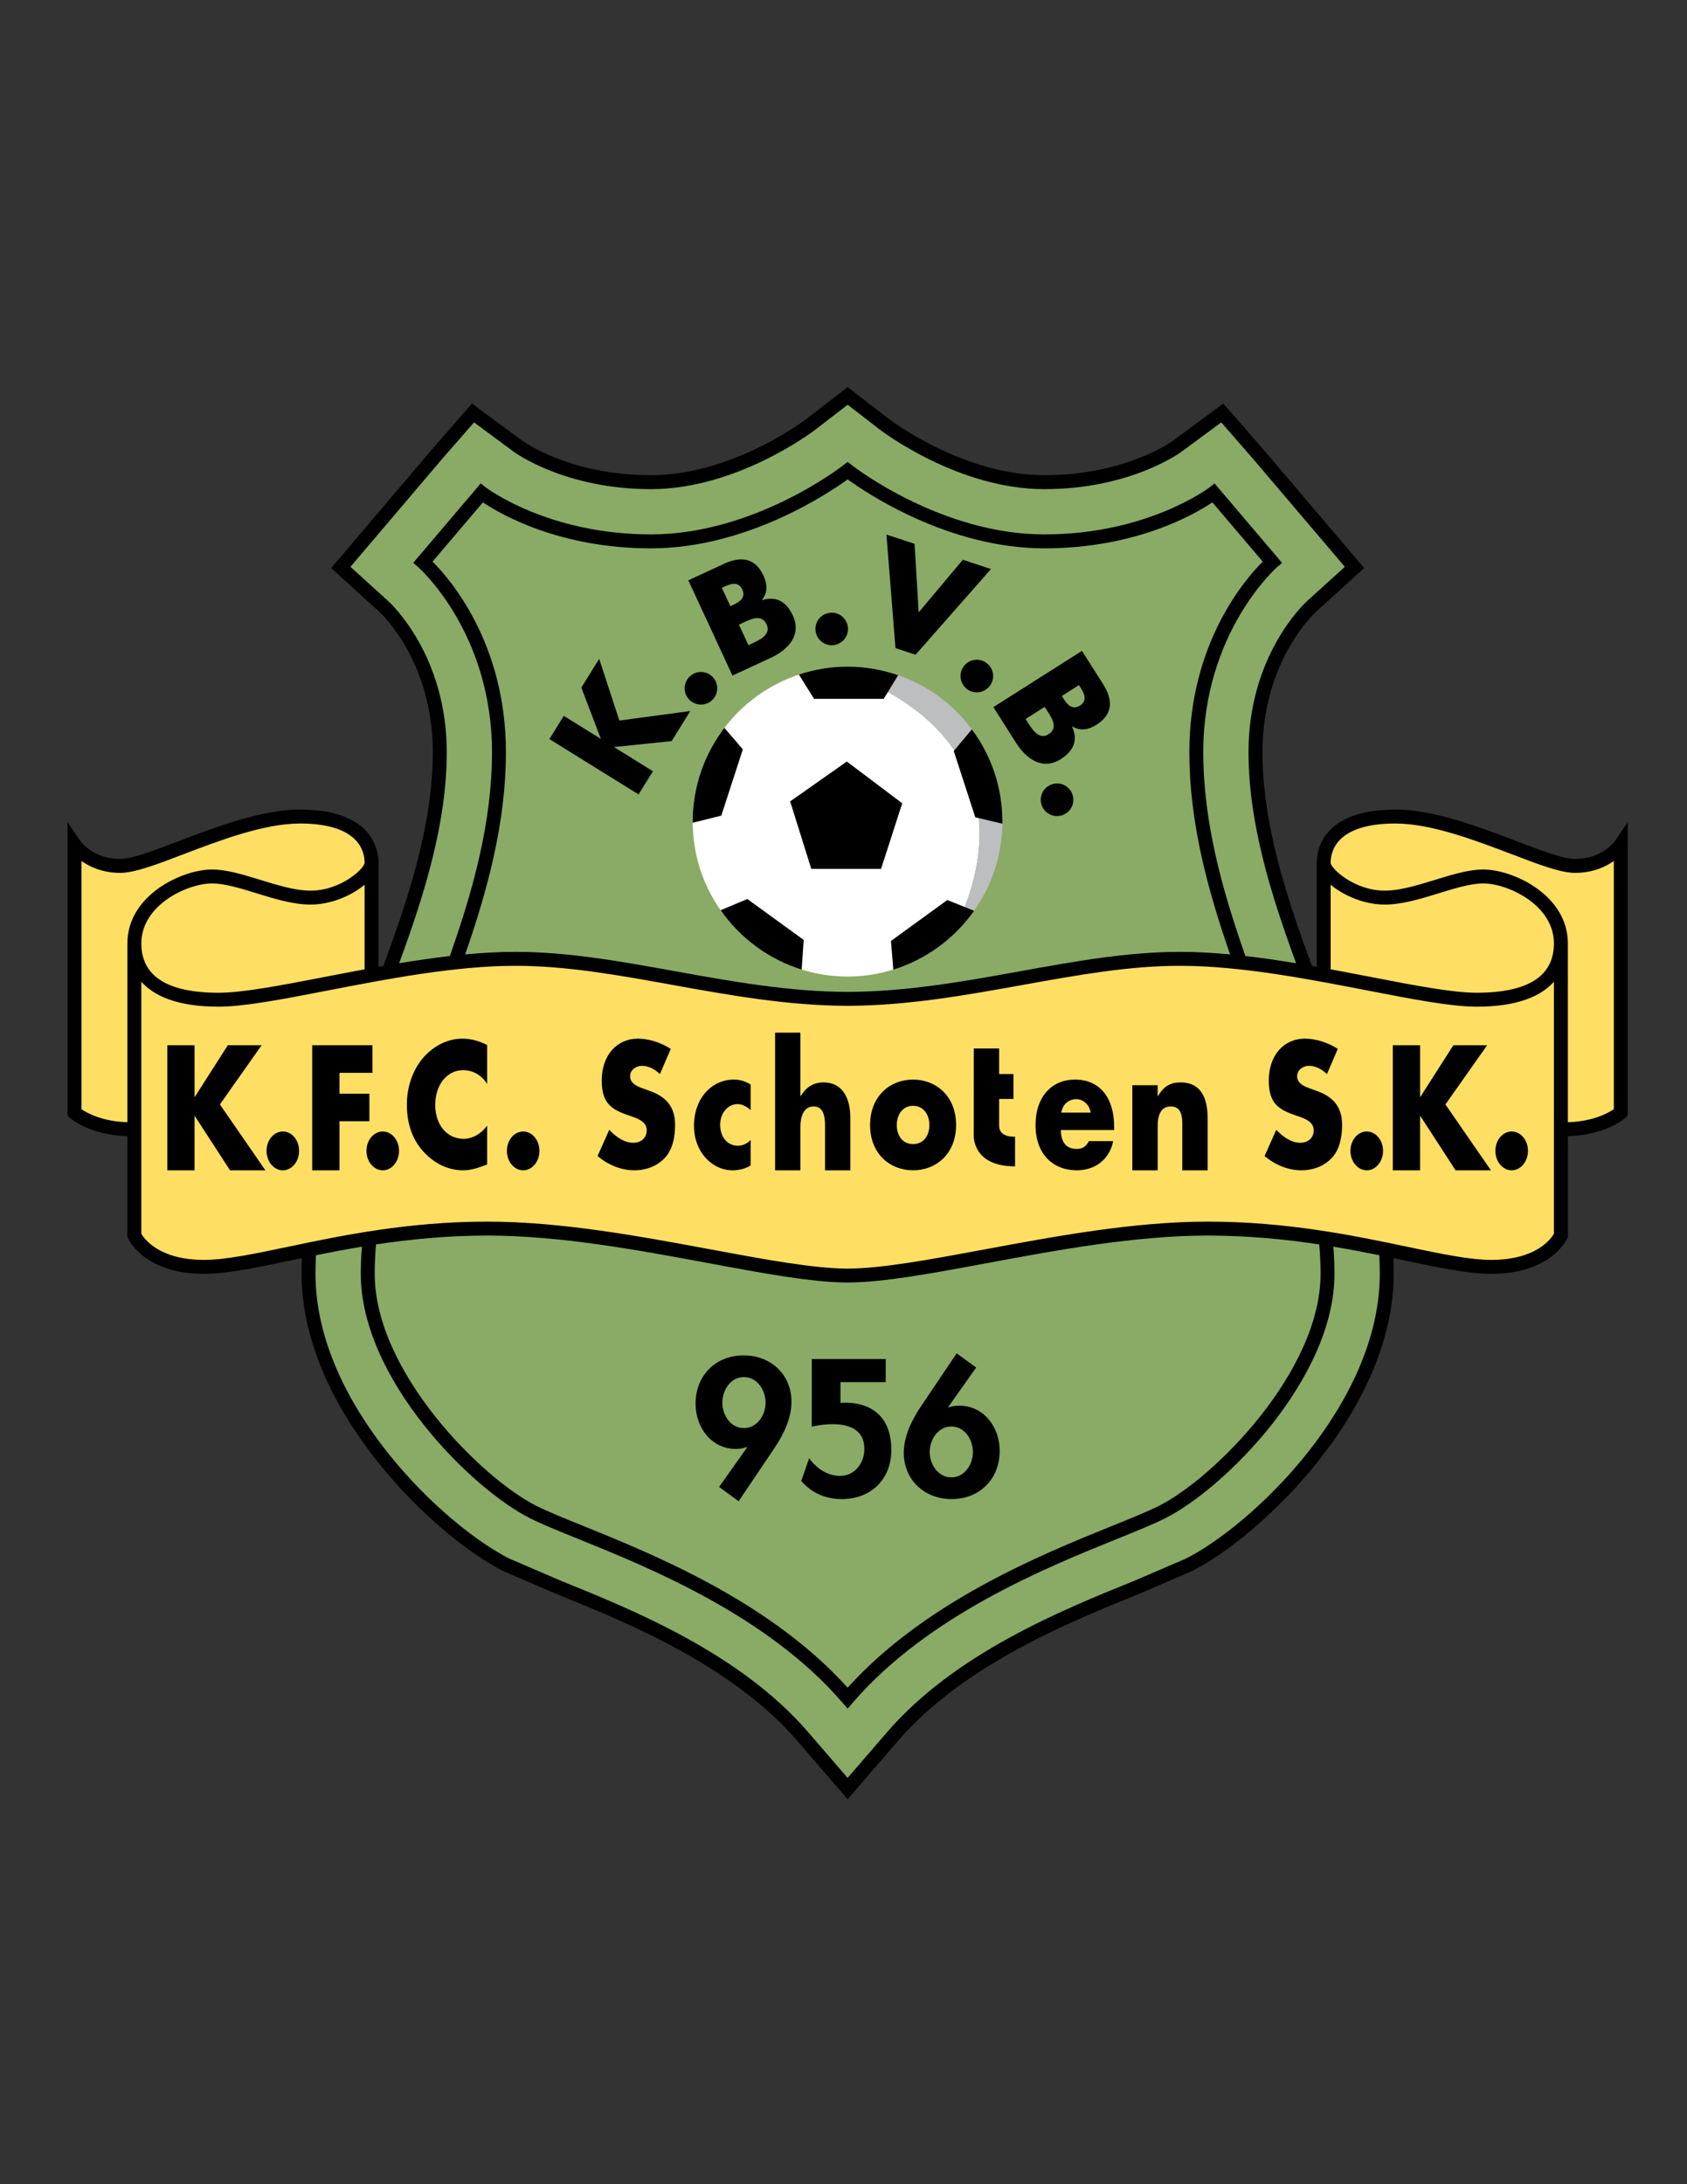 <?xml version="1.0" encoding="iso-8859-1"?>
<!-- Generator: Adobe Illustrator 24.0.1, SVG Export Plug-In . SVG Version: 6.00 Build 0)  -->
<svg version="1.1" id="Layer_1" xmlns="http://www.w3.org/2000/svg" xmlns:xlink="http://www.w3.org/1999/xlink" x="0px" y="0px"
	 viewBox="0 0 612 792" style="enable-background:new 0 0 612 792;" xml:space="preserve">
<rect x="0" y="0" width="612" height="792" fill="#333333" stroke="none"/>
<path d="M590.495,298.169l-4.615,6.722c-0.175,0.268-4.601,6.564-14.512,6.564c-4.308,0-12.59-3.165-21.363-6.504
	c-13.323-5.081-29.883-11.394-43.83-11.394c-26.433,0-28.489,14.746-28.489,19.266v37.741c-0.579-0.104-1.159-0.204-1.739-0.306
	c-9.52-25.653-17.961-51.842-17.961-77.531c0-32.886,18.69-50.232,19.478-50.948l15.602-14.155l1.81-1.64l-1.579-1.855
	c0,0-34.759-40.901-34.787-40.929l-13.199-15.122l-1.529-1.749l-1.87,1.381l-16.138,11.92c-0.7,0.525-17.485,12.675-46.911,12.675
	c-29.439,0-55.548-19.737-56.646-20.574c0.006,0.003-13.188-10.188-13.188-10.188l-1.527-1.17l-1.527,1.17
	c0,0-13.194,10.191-13.188,10.188c-1.098,0.838-27.208,20.574-56.646,20.574c-29.425,0-46.211-12.151-46.911-12.675l-16.138-11.92
	l-1.87-1.381l-1.529,1.749l-13.199,15.122c-0.028,0.028-34.788,40.929-34.788,40.929l-1.579,1.855l1.81,1.64l15.602,14.155
	c0.788,0.716,19.479,18.063,19.479,50.948c0,25.69-8.442,51.878-17.961,77.531c-0.58,0.102-1.161,0.202-1.739,0.306v-37.741
	c0-4.52-2.056-19.266-28.489-19.266c-13.947,0-30.507,6.313-43.83,11.394c-8.772,3.339-17.055,6.504-21.362,6.504
	c-9.911,0-14.337-6.295-14.512-6.564l-4.615-6.722c-0.005-0.011-0.005,8.135-0.005,8.135v97.136v1.106l0.813,0.755
	c0.28,0.262,7.13,6.292,20.906,6.671v36.049v0.538l0.219,0.488c0.239,0.523,6.004,12.855,27.578,12.855
	c8.25,0,18.443-2.136,31.358-4.843c1.36-0.284,2.75-0.575,4.158-0.867c-0.077,1.896-0.122,3.795-0.122,5.698
	c0,49.72,48.613,95.52,73.404,107.907c0.129,0.065,19.026,8.176,19.026,8.176c25.371,10.261,63.63,25.735,87.502,53.393
	l16.239,18.822l1.919,2.219l1.919-2.219l16.239-18.822c23.872-27.657,62.131-43.132,87.502-53.393c0,0,18.897-8.11,19.026-8.176
	c24.791-12.388,73.404-58.188,73.404-107.907c0-1.903-0.045-3.802-0.122-5.698c1.408,0.292,2.797,0.583,4.158,0.867
	c12.914,2.707,23.108,4.843,31.358,4.843c21.574,0,27.339-12.332,27.578-12.855l0.22-0.488v-0.538v-36.049
	c13.776-0.379,20.626-6.409,20.906-6.671l0.813-0.755v-1.106v-97.136C590.5,306.304,590.5,298.158,590.495,298.169z"/>
<path style="fill:#89AB65;" d="M178.484,272.727c0-43.327-26.419-66.765-26.683-66.998l-1.899-1.625l1.622-1.916l21.302-25.056
	l1.562-1.839l1.902,1.482c0.228,0.165,22.425,17.002,59.848,17.002c37.129,0,68.493-24.063,69.811-25.09l1.551-1.194l1.551,1.194
	c1.318,1.027,32.682,25.09,69.81,25.09c37.422,0,59.62-16.837,59.848-17.002l1.902-1.482l1.562,1.839l21.302,25.056l1.622,1.916
	l-1.899,1.625c-0.264,0.233-26.683,23.671-26.683,66.998c0,25.349,6.833,49.953,15.293,73.935c6.118,0.703,12.28,1.606,18.394,2.616
	c-9.259-25.213-17.272-50.958-17.272-76.551c0-35.096,20.286-53.905,21.147-54.688l13.791-12.509l-33.184-39.031
	c0.019,0.017-8.19-9.375-11.651-13.345l-14.257,10.545c-0.749,0.557-18.842,13.668-49.914,13.668
	c-31.127,0-58.57-20.743-59.724-21.623c-0.003-0.003-8.147-6.3-11.638-8.984c-3.491,2.684-11.635,8.981-11.638,8.984
	c-1.153,0.881-28.596,21.623-59.724,21.623c-31.072,0-49.165-13.11-49.914-13.668l-14.257-10.545
	c-3.462,3.97-11.67,13.362-11.651,13.345l-33.184,39.031l13.791,12.509c0.862,0.782,21.147,19.592,21.147,54.688
	c0,25.593-8.013,51.338-17.272,76.551c6.114-1.01,12.276-1.913,18.394-2.616C171.651,322.68,178.484,298.075,178.484,272.727z"/>
<path style="fill:#89AB65;" d="M484.116,461.89c0,38.052-40.053,77.977-61.525,88.699c-4.33,2.17-10.452,4.635-17.529,7.501
	c-25.585,10.356-68.394,27.673-95.648,59.246l-1.914,2.218l-1.914-2.218c-27.254-31.573-70.063-48.89-95.648-59.246
	c-7.078-2.866-13.2-5.331-17.529-7.501c-21.472-10.723-61.525-50.647-61.525-88.699c0-3.285,0.144-6.566,0.403-9.846
	c-5.852,0.975-11.407,2.038-16.662,3.103c-0.112,2.245-0.175,4.492-0.175,6.743c0,47.546,46.769,91.474,70.485,103.339
	c0,0,18.903,8.12,18.854,8.093c25.769,10.416,64.709,26.169,89.366,54.739L307.5,644.67l14.345-16.609
	c24.657-28.57,63.597-44.323,89.366-54.739c-0.049,0.027,18.854-8.093,18.854-8.093c23.717-11.865,70.485-55.793,70.485-103.339
	c0-2.251-0.063-4.498-0.175-6.743c-5.255-1.064-10.81-2.128-16.662-3.103C483.972,455.323,484.116,458.604,484.116,461.89z"/>
<path style="fill:#89AB65;" d="M244.948,352.183c20.257,3.654,41.192,7.437,62.552,7.481c21.36-0.045,42.295-3.827,62.552-7.481
	c20.033-3.616,38.966-7.031,57.966-7.031c5.929,0,12.041,0.343,18.232,0.925c-8.239-23.687-14.783-48.044-14.783-73.35
	c0-39.509,20.33-62.82,26.614-69.084l-18.266-21.486c-6.309,4.239-27.657,16.679-60.954,16.679
	c-34.688,0-64.416-19.976-71.362-25.005c-6.946,5.029-36.674,25.005-71.362,25.005c-33.296,0-54.645-12.439-60.954-16.679
	l-18.266,21.486c6.284,6.264,26.614,29.575,26.614,69.084c0,25.306-6.544,49.663-14.783,73.35
	c6.191-0.582,12.303-0.925,18.232-0.925C205.982,345.151,224.915,348.566,244.948,352.183z"/>
<path style="fill:#89AB65;" d="M358.008,458.02c-20.104,3.733-37.464,6.963-50.508,7.039c-13.044-0.076-30.403-3.306-50.508-7.039
	c-25.228-4.689-53.827-9.999-80.103-9.999c-14.702,0-28.197,1.35-40.475,3.209c-0.316,3.557-0.484,7.11-0.484,10.66
	c0,35.477,38.804,74.22,58.735,84.187c4.146,2.07,10.189,4.513,17.173,7.342c25.428,10.284,67.572,27.388,95.661,58.548
	c28.088-31.16,70.233-48.264,95.661-58.548c6.984-2.829,13.027-5.271,17.173-7.342c19.932-9.967,58.735-48.71,58.735-84.187
	c0-3.55-0.169-7.103-0.484-10.66c-12.278-1.858-25.773-3.209-40.475-3.209C411.835,448.021,383.235,453.331,358.008,458.02z"/>
<path style="fill:#FFDF63;" d="M76.872,315.284c5.337,0,11.297,1.834,17.6,3.78c6.222,1.908,12.648,3.89,18.186,3.89
	c11.031,0,19.616-8.079,19.616-10.132c0-4.27-2.29-14.217-23.449-14.217c-13.019,0-29.104,6.137-42.032,11.053
	c-10.01,3.837-17.927,6.848-23.16,6.848c-6.4,0-11.028-2.141-14.087-4.313v89.983c1.902,1.337,7.396,4.467,16.673,4.746v-64.829
	C46.219,324.493,66.167,315.284,76.872,315.284z"/>
<path style="fill:#FFDF63;" d="M92.992,323.885c-5.933-1.831-11.542-3.549-16.121-3.549c-8.69,0-25.595,7.682-25.595,21.758
	c0,11.868,9.417,17.883,28,17.883c8.841,0,22.576-2.66,38.499-5.737c4.714-0.917,9.568-1.848,14.498-2.762v-30.681
	c-4.747,3.978-12.209,7.21-19.616,7.21C106.357,328.007,99.562,325.909,92.992,323.885z"/>
<path style="fill:#FFDF63;" d="M535.724,365.026c-9.315,0-23.289-2.696-39.457-5.835c-21.769-4.22-46.419-8.985-68.249-8.985
	c-18.548,0-37.264,3.374-57.066,6.948c-20.471,3.682-41.637,7.508-63.452,7.559c-21.815-0.051-42.981-3.877-63.452-7.559
	c-19.802-3.574-38.518-6.948-57.066-6.948c-21.829,0-46.48,4.766-68.249,8.985c-16.168,3.139-30.142,5.835-39.457,5.835
	c-15.165,0-23.492-4.007-28-9.036v91.393c1.095,1.877,6.52,9.461,22.74,9.461c7.723,0,18.194-2.185,30.323-4.728
	c19.456-4.08,43.663-9.153,72.55-9.153c26.744,0,55.579,5.363,81.028,10.098c19.869,3.689,37.028,6.869,49.583,6.951
	c12.555-0.082,29.714-3.262,49.582-6.951c25.45-4.734,54.285-10.098,81.028-10.098c28.887,0,53.093,5.073,72.55,9.153
	c12.129,2.543,22.601,4.728,30.323,4.728c16.22,0,21.645-7.584,22.74-9.461V355.99C559.216,361.02,550.89,365.026,535.724,365.026z"
	/>
<path style="fill:#FFDF63;" d="M571.368,316.506c-5.233,0-13.151-3.011-23.161-6.848c-12.928-4.916-29.014-11.053-42.032-11.053
	c-21.159,0-23.449,9.947-23.449,14.217c0,2.053,8.585,10.132,19.616,10.132c5.538,0,11.964-1.982,18.186-3.89
	c6.303-1.946,12.263-3.78,17.601-3.78c10.704,0,30.652,9.209,30.652,26.81v64.829c9.277-0.279,14.77-3.409,16.673-4.746v-89.983
	C582.396,314.365,577.767,316.506,571.368,316.506z"/>
<path style="fill:#FFDF63;" d="M538.129,320.336c-4.579,0-10.189,1.718-16.121,3.549c-6.57,2.024-13.365,4.122-19.666,4.122
	c-7.407,0-14.869-3.232-19.616-7.21v30.681c4.931,0.914,9.785,1.845,14.499,2.762c15.924,3.077,29.659,5.737,38.499,5.737
	c18.583,0,28-6.015,28-17.883C563.724,328.017,546.818,320.336,538.129,320.336z"/>
<path d="M269.866,499.333c4.851,0,7.871,4.799,7.871,9.263c0,4.465-3.02,9.246-7.871,9.246c-4.863,0-7.817-4.781-7.817-9.246
	C262.049,504.132,265.003,499.333,269.866,499.333z M267.955,544.368l13.132-19.503c3.212-4.783,6.037-10.63,6.037-16.533
	c0-9.987-7.549-16.867-17.321-16.867c-10.178,0-17.466,7.274-17.466,17.521c0,8.533,5.639,16.412,14.707,16.412
	c1.375,0,2.759-0.264,3.862-0.726l0.137,0.132l-10.17,14.371L267.955,544.368z"/>
<path d="M304.895,501.178l0.014,7.544c0,0,18.444-2.466,18.444,17.066c0,10.635-7.418,17.789-17.983,17.789
	c-5.844,0-10.833-2.168-14.702-6.562l2.88-8.273c2.569,3.673,6.638,6.43,11.166,6.43c5.377,0,8.856-4.656,8.856-9.774
	c0-13.009-19.1-8.071-19.1-8.071l0.03-24.55h26.817v8.401H304.895z"/>
<path d="M345.14,535.704c-4.854,0-7.876-4.794-7.876-9.197c0-4.464,3.022-9.257,7.876-9.257c4.854,0,7.802,4.793,7.802,9.257
	C352.942,530.91,349.994,535.704,345.14,535.704z M347.048,490.734l-13.132,19.497c-3.212,4.789-6.042,10.636-6.042,16.54
	c0,9.903,7.552,16.806,17.33,16.806c10.169,0,17.461-7.286,17.461-17.454c0-8.544-5.642-16.419-14.702-16.419
	c-1.373,0-2.759,0.198-3.876,0.653l-0.119-0.126l10.158-14.369L347.048,490.734z"/>
<path d="M210.897,249.323l6.468-10.419l7.322,22.372l25.736-3.457l-6.76,10.902l-20.76,2.145l-0.063,0.085l14.029,8.706
	l-5.216,8.404l-32.341-20.069l5.213-8.413l13.348,8.283l0.055-0.087L210.897,249.323z"/>
<path d="M258.628,245.575c2.2,2.375,2.082,6.128-0.335,8.346c-2.402,2.222-6.156,2.038-8.344-0.331
	c-2.23-2.414-2.075-6.121,0.327-8.347C252.693,243.014,256.41,243.168,258.628,245.575z"/>
<path d="M268.07,226.517l0.914-0.436c2.927-1.346,7.188-3.823,9.131,0.346c1.749,3.805-2.8,5.742-5.461,6.981l-1.145,0.527
	L268.07,226.517z M279.543,238.562c6.325-2.934,11.41-8.188,8.049-15.425c-2.234-4.807-5.886-7.182-11.135-5.518l-0.03-0.088
	c2.128-2.727,1.963-5.71,0.527-8.833c-3.064-6.591-8.288-7.055-14.424-4.211l-12.827,5.94l16.017,34.538L279.543,238.562z
	 M261.866,213.144l0.645-0.299c2.429-1.125,5.31-2.244,6.775,0.926c1.353,2.921-0.933,4.49-3.305,5.58l-1.011,0.473L261.866,213.144
	z"/>
<path d="M307.61,227.638c0.244,3.228-2.183,6.08-5.456,6.316c-3.272,0.234-6.086-2.239-6.322-5.451
	c-0.237-3.275,2.193-6.087,5.46-6.326C304.564,221.937,307.365,224.364,307.61,227.638z"/>
<path d="M333.27,222.038l16.023-19.063l10.204,3.365l-27.355,31.057l-7.283-2.393l-3.284-41.164l10.203,3.352L333.27,222.038z"/>
<path d="M358.889,248.934c-2.073,2.48-5.81,2.85-8.33,0.738c-2.502-2.117-2.809-5.856-0.719-8.338
	c2.105-2.501,5.798-2.828,8.318-0.711C360.678,242.718,360.996,246.432,358.889,248.934z"/>
<path d="M378.979,256.32l0.54,0.852c1.725,2.724,4.737,6.625,0.858,9.082c-3.539,2.248-6.065-2.01-7.633-4.485l-0.67-1.069
	L378.979,256.32z M368.544,269.276c3.734,5.881,9.609,10.232,16.333,5.952c4.48-2.842,6.355-6.771,4.033-11.764l0.074-0.053
	c2.971,1.76,5.917,1.211,8.81-0.623c6.144-3.901,5.914-9.143,2.296-14.854l-7.583-11.926l-32.127,20.396L368.544,269.276z
	 M391.414,248.411l0.381,0.6c1.439,2.259,2.921,4.966-0.019,6.841c-2.729,1.724-4.579-0.338-5.985-2.542l-0.585-0.942
	L391.414,248.411z"/>
<path d="M385.299,295.613c-3.067,1.008-6.43-0.659-7.451-3.78c-1.011-3.121,0.713-6.444,3.796-7.446
	c3.11-1.016,6.43,0.656,7.44,3.787C390.098,291.292,388.412,294.6,385.299,295.613z"/>
<path style="fill:#FFFFFF;" d="M351.306,281.477c-10.939-26.174-40.432-36.527-50.346-39.341
	c-27.929,3.25-49.673,27.02-49.673,55.821c0,30.95,25.206,56.145,56.213,56.145c14.481,0,27.665-5.563,37.634-14.605
	C351.234,328.029,360.849,304.316,351.306,281.477z"/>
<path style="fill:#BCBEC0;" d="M363.646,297.957c0-31.022-25.198-56.23-56.146-56.23c-2.215,0-4.391,0.164-6.54,0.409
	c9.914,2.814,39.407,13.167,50.346,39.341c9.543,22.84-0.071,46.553-6.172,58.02C356.467,329.212,363.646,314.425,363.646,297.957z"
	/>
<path d="M319.604,315.005h-25.269l-7.64-24.407l20.513-14.413l20.05,15.107L319.604,315.005z"/>
<path d="M269.486,271.72l-6.696-7.805c-7.206,9.454-11.503,21.235-11.503,34.042c0,0.072,0.023,0.25,0.023,0.388l10.361-2.6
	L269.486,271.72z"/>
<path d="M271.117,325.986l-9.691,4.068c7.067,10.098,17.381,17.798,29.395,21.541l0.738-10.773L271.117,325.986z"/>
<path d="M323.228,341.188l0.837,10.425c11.978-3.729,22.218-11.339,29.31-21.354l-9.721-3.903L323.228,341.188z"/>
<path d="M353.806,296.349l9.834,2.325c0-0.255,0.006-0.511,0.006-0.717c0-12.555-4.113-24.146-11.081-33.495l-6.566,7.856
	L353.806,296.349z"/>
<path d="M320.593,253.408l5.222-8.577c-5.758-1.99-11.911-3.105-18.315-3.105c-6.189,0-12.126,1.029-17.692,2.857l5.513,8.824
	H320.593z"/>
<polygon points="286.695,290.598 294.335,315.005 319.604,315.005 327.259,291.292 307.208,276.185 "/>
<path d="M82.65,379.008h12.261l-15.135,21.467l16.508,23.892H83.457l-12.779-19.672h-0.091v19.672h-9.894v-45.358h9.894v18.716
	h0.091L82.65,379.008z"/>
<path d="M108.507,417.314c0,3.851-2.627,7.052-5.905,7.052c-3.281,0-5.906-3.201-5.906-7.052c0-3.895,2.625-7.028,5.906-7.028
	C105.88,410.286,108.507,413.419,108.507,417.314z"/>
<path d="M123.162,389.013v7.565h10.847v9.985h-10.847v17.803h-9.903v-45.358h21.865v10.005H123.162z"/>
<path d="M144.763,417.314c0,3.851-2.627,7.052-5.905,7.052c-3.289,0-5.911-3.201-5.911-7.052c0-3.895,2.622-7.028,5.911-7.028
	C142.136,410.286,144.763,413.419,144.763,417.314z"/>
<path d="M176.722,393.029c-2.006-3.245-5.298-4.98-8.688-4.98c-6.051,0-10.142,5.516-10.142,12.566
	c0,7.147,4.143,12.318,10.298,12.318c3.234,0,6.465-1.861,8.532-4.816v14.135c-3.275,1.202-5.649,2.114-8.724,2.114
	c-5.307,0-10.359-2.411-14.292-6.684c-4.192-4.51-6.109-10.411-6.109-17.12c0-6.202,1.965-12.162,5.597-16.621
	c3.745-4.563,9.146-7.327,14.488-7.327c3.19,0,6.111,0.838,9.04,2.287V393.029z"/>
<path d="M195.698,417.314c0,3.851-2.624,7.052-5.902,7.052c-3.281,0-5.906-3.201-5.906-7.052c0-3.895,2.625-7.028,5.906-7.028
	C193.074,410.286,195.698,413.419,195.698,417.314z"/>
<path d="M239.397,389.479c-1.812-1.798-4.141-3.004-6.562-3.004c-1.812,0-4.242,1.267-4.242,3.781c0,2.654,2.683,3.681,4.393,4.329
	l2.524,0.919c5.301,1.848,9.395,5.058,9.395,12.374c0,4.512-0.909,9.147-3.946,12.222c-2.97,3.003-6.957,4.266-10.802,4.266
	c-4.796,0-9.489-1.922-13.373-5.178l4.23-9.504c2.477,2.576,5.413,4.693,8.799,4.693c2.314,0,4.791-1.39,4.791-4.577
	c0-3.304-3.888-4.439-6.01-5.167c-6.213-2.105-10.303-4.018-10.303-12.81c0-9.197,5.516-15.209,13.134-15.209
	c3.832,0,8.533,1.444,11.907,3.732L239.397,389.479z"/>
<path d="M272.309,402.531c-1.362-1.214-2.978-2.178-4.735-2.178c-3.542,0-6.317,3.257-6.317,7.525c0,4.459,2.677,7.58,6.466,7.58
	c1.608,0,3.376-0.78,4.587-2.102v9.264c-2.009,1.191-4.233,1.746-6.46,1.746c-7.668,0-14.092-6.804-14.092-16.116
	c0-9.942,6.367-16.789,14.502-16.789c2.114,0,4.236,0.609,6.051,1.813V402.531z"/>
<path d="M290.363,374.45v22.974h0.11c2.114-3.371,4.692-4.939,8.283-4.939c6.556,0,9.735,5.178,9.735,12.988v18.893h-9.188v-15.82
	c0-3.612-0.451-7.341-4.138-7.341c-3.635,0-4.802,3.729-4.802,7.341v15.82h-9.181V374.45H290.363z"/>
<path d="M331.237,400.964c3.739,0,5.917,3.189,5.917,6.98c0,3.906-2.178,6.917-5.917,6.917c-3.74,0-5.902-3.011-5.902-6.917
	C325.335,404.153,327.497,400.964,331.237,400.964z M331.237,391.461c-8.33,0-15.591,5.963-15.591,16.483
	c0,10.526,7.306,16.422,15.591,16.422c8.33,0,15.607-5.954,15.607-16.422C346.844,397.424,339.566,391.461,331.237,391.461z"/>
<path d="M385.008,403.426c0.552-3.168,2.778-4.852,5.448-4.852c2.468,0,4.752,1.903,5.194,4.852H385.008z M404.19,408.605
	c0-10.52-5.196-17.145-14.188-17.145c-8.425,0-14.334,6.202-14.334,16.483c0,10.645,6.411,16.422,14.996,16.422
	c5.897,0,11.704-3.306,13.172-10.584h-8.831c-1.005,2.039-2.422,2.821-4.396,2.821c-3.794,0-5.754-2.396-5.754-6.858h19.335V408.605
	z"/>
<path d="M419.972,397.492h0.107c2.116-3.747,4.692-5.007,8.277-5.007c6.973,0,9.735,5.238,9.735,12.813v19.068h-9.179v-15.047
	c0-2.94,0.404-8.114-4.142-8.114c-3.734,0-4.799,3.311-4.799,7.148v16.013h-9.186v-30.855h9.186V397.492z"/>
<path d="M481.375,389.479c-1.818-1.798-4.143-3.004-6.562-3.004c-1.826,0-4.239,1.267-4.239,3.781c0,2.654,2.674,3.681,4.385,4.329
	l2.53,0.919c5.296,1.848,9.387,5.058,9.387,12.374c0,4.512-0.906,9.147-3.939,12.222c-2.977,3.003-6.963,4.266-10.801,4.266
	c-4.791,0-9.494-1.922-13.381-5.178l4.239-9.504c2.479,2.576,5.406,4.693,8.785,4.693c2.326,0,4.799-1.39,4.799-4.577
	c0-3.304-3.882-4.439-6.004-5.167c-6.212-2.105-10.298-4.018-10.298-12.81c0-9.197,5.499-15.209,13.117-15.209
	c3.838,0,8.537,1.444,11.916,3.732L481.375,389.479z"/>
<path d="M501.733,417.314c0,3.851-2.631,7.052-5.908,7.052c-3.281,0-5.914-3.201-5.914-7.052c0-3.895,2.633-7.028,5.914-7.028
	C499.102,410.286,501.733,413.419,501.733,417.314z"/>
<path d="M527.237,379.008h12.267l-15.143,21.467l16.511,23.892h-12.818l-12.777-19.672h-0.105v19.672h-9.897v-45.358h9.897v18.716
	h0.105L527.237,379.008z"/>
<path d="M554.307,417.314c0,3.851-2.627,7.052-5.911,7.052c-3.281,0-5.905-3.201-5.905-7.052c0-3.895,2.624-7.028,5.905-7.028
	C551.68,410.286,554.307,413.419,554.307,417.314z"/>
<path d="M353.236,411.744c0,2.93,1.601,11.183,15.004,11.183v-10.788c0,0-5.782,0.569-5.782-3.969c0-4.549,0-9.687,0-9.687h5.2
	v-9.031h-5.2v-9.267h-9.192C353.266,380.185,353.236,408.814,353.236,411.744z"/>
</svg>
